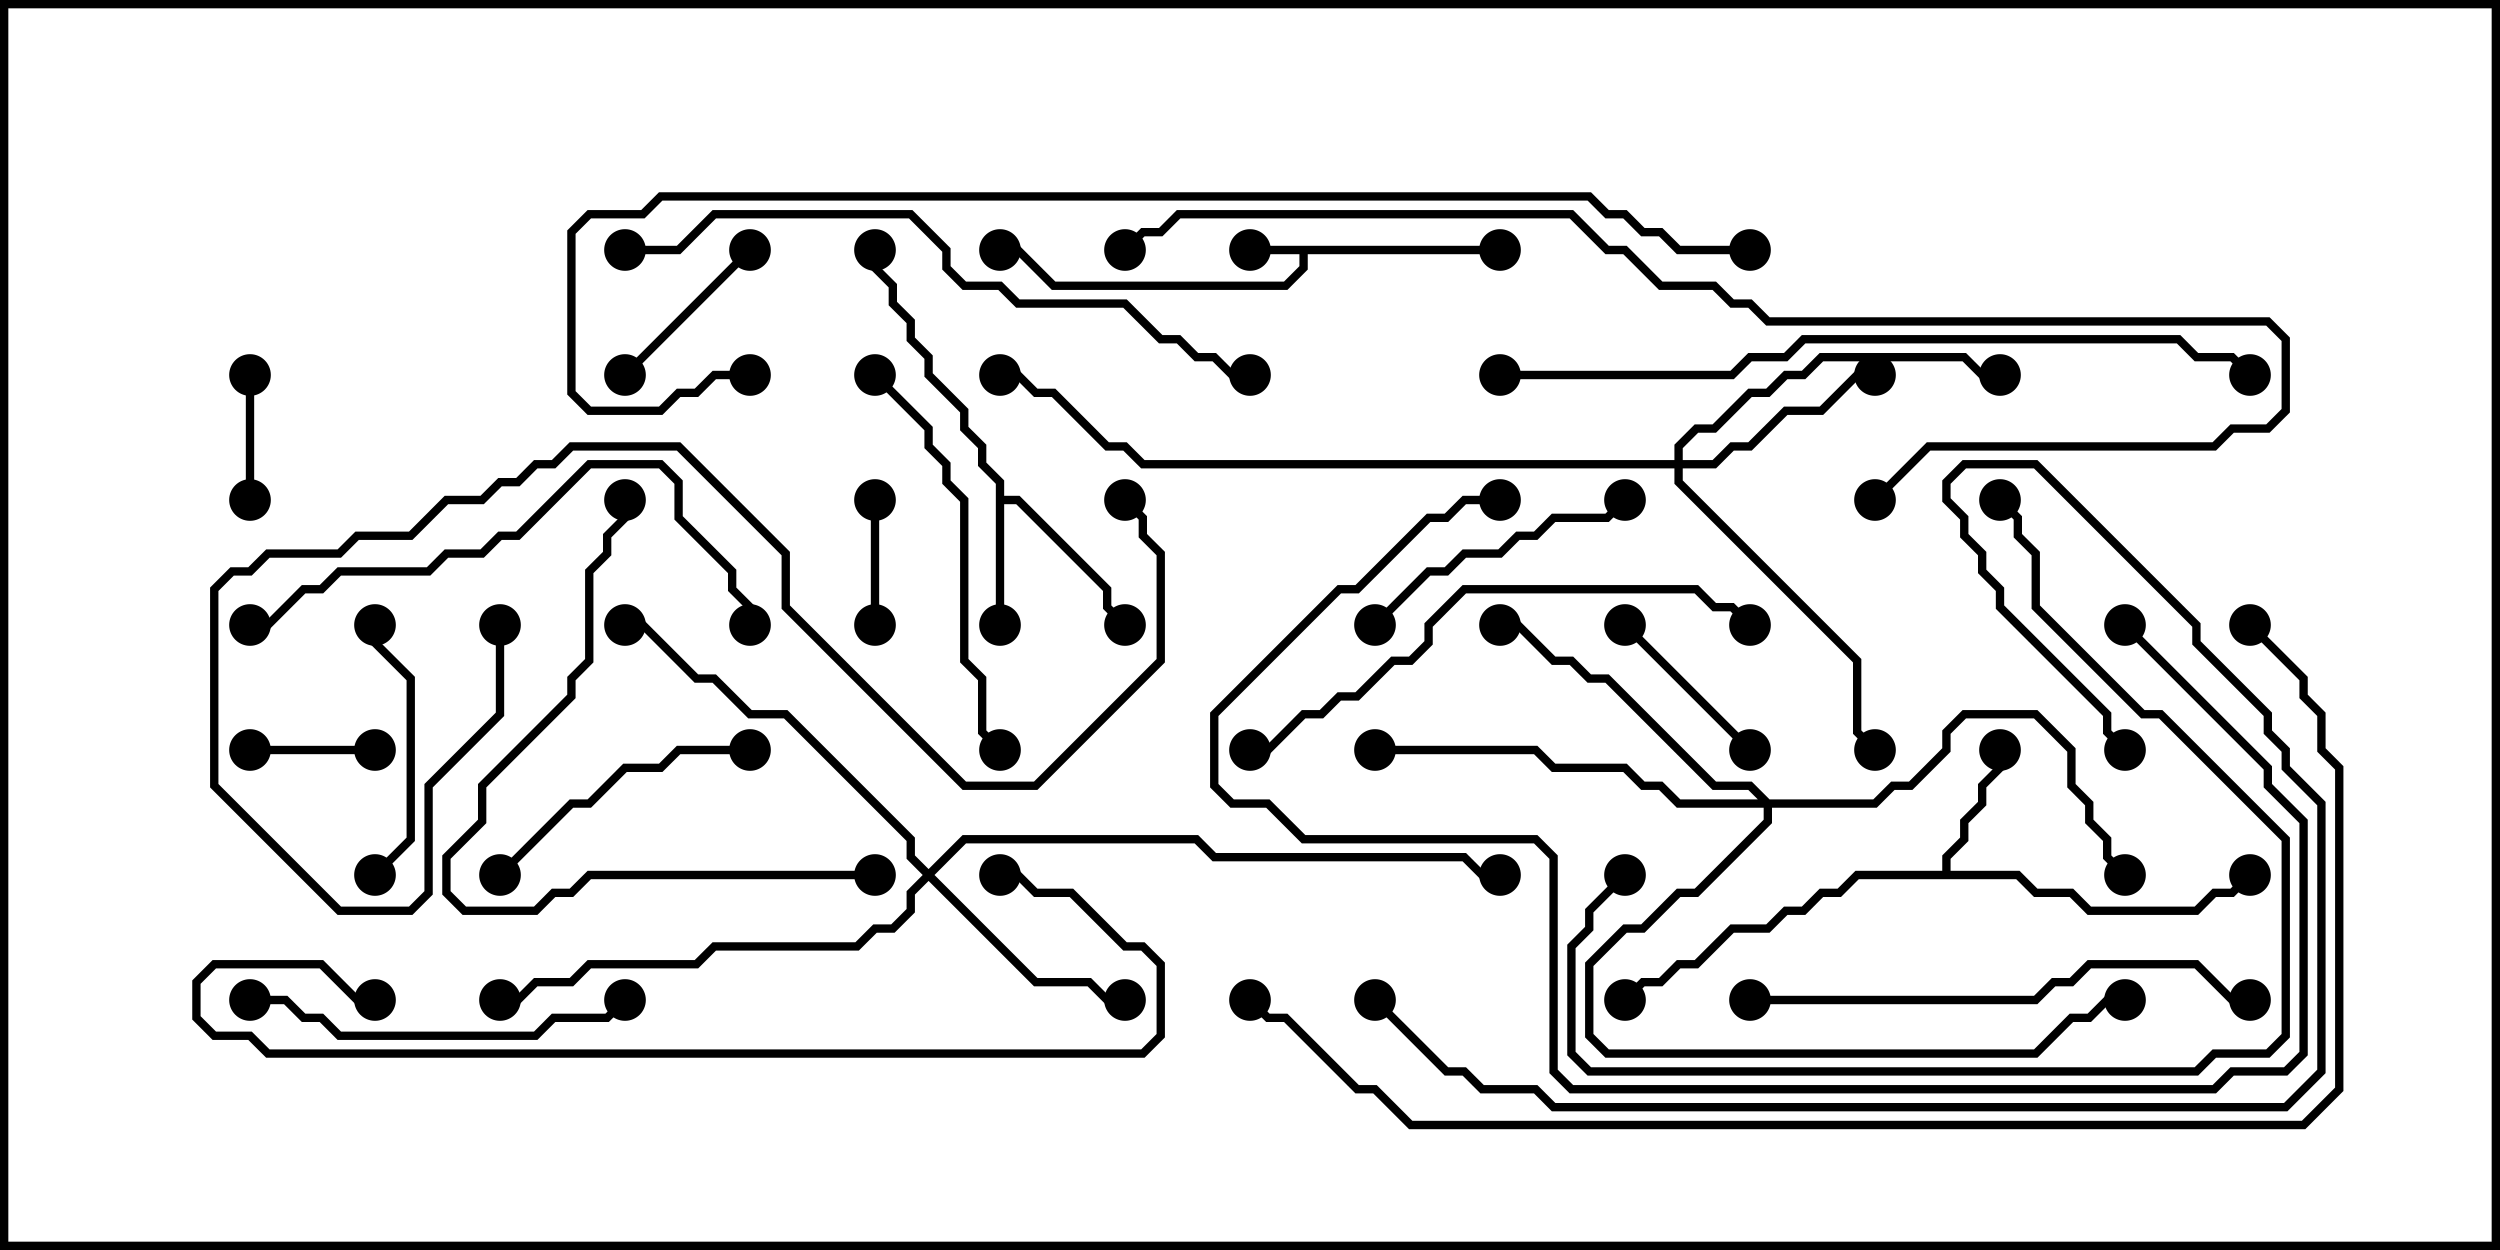 <svg version="1.1" width="30" height="15" xmlns="http://www.w3.org/2000/svg"><path d="M18,2.95L18,3.05L15.693,3.05L15.693,3.235L15.449,3.479L12.622,3.479L12.194,3.05L12,3.05L12,2.95L12.235,2.95L12.664,3.379L15.408,3.379L15.593,3.194L15.593,3.05L15,3.05L15,2.95z" stroke="none"/><path d="M11.95,5.806L11.736,5.592L11.736,5.378L11.521,5.164L11.521,4.949L11.093,4.521L11.093,4.306L10.879,4.092L10.879,3.878L10.664,3.664L10.664,3.449L10.45,3.235L10.45,3L10.55,3L10.55,3.194L10.764,3.408L10.764,3.622L10.979,3.836L10.979,4.051L11.193,4.265L11.193,4.479L11.621,4.908L11.621,5.122L11.836,5.336L11.836,5.551L12.05,5.765L12.05,5.95L12.235,5.95L13.336,7.051L13.336,7.265L13.535,7.465L13.465,7.535L13.236,7.306L13.236,7.092L12.194,6.05L12.05,6.05L12.05,7.5L11.95,7.5z" stroke="none"/><path d="M23.307,10.45L23.307,10.265L23.521,10.051L23.521,9.836L23.736,9.622L23.736,9.408L23.95,9.194L23.95,9L24.05,9L24.05,9.235L23.836,9.449L23.836,9.664L23.621,9.878L23.621,10.092L23.407,10.306L23.407,10.45L24.235,10.45L24.449,10.664L24.878,10.664L25.092,10.879L26.336,10.879L26.551,10.664L26.765,10.664L26.965,10.465L27.035,10.535L26.806,10.764L26.592,10.764L26.378,10.979L25.051,10.979L24.836,10.764L24.408,10.764L24.194,10.55L22.306,10.55L22.092,10.764L21.878,10.764L21.664,10.979L21.449,10.979L21.235,11.193L20.806,11.193L20.378,11.621L20.164,11.621L19.949,11.836L19.735,11.836L19.535,12.035L19.465,11.965L19.694,11.736L19.908,11.736L20.122,11.521L20.336,11.521L20.765,11.093L21.194,11.093L21.408,10.879L21.622,10.879L21.836,10.664L22.051,10.664L22.265,10.45z" stroke="none"/><path d="M20.093,5.521L20.093,5.336L20.336,5.093L20.551,5.093L20.979,4.664L21.194,4.664L21.408,4.45L21.622,4.45L21.836,4.236L23.592,4.236L23.806,4.45L24,4.45L24,4.55L23.765,4.55L23.551,4.336L21.878,4.336L21.664,4.55L21.449,4.55L21.235,4.764L21.021,4.764L20.592,5.193L20.378,5.193L20.193,5.378L20.193,5.521L20.551,5.521L20.765,5.307L20.979,5.307L21.408,4.879L21.836,4.879L22.265,4.45L22.5,4.45L22.5,4.55L22.306,4.55L21.878,4.979L21.449,4.979L21.021,5.407L20.806,5.407L20.592,5.621L20.193,5.621L20.193,5.765L22.336,7.908L22.336,8.765L22.535,8.965L22.465,9.035L22.236,8.806L22.236,7.949L20.093,5.806L20.093,5.621L13.694,5.621L13.479,5.407L13.265,5.407L12.622,4.764L12.408,4.764L12.194,4.55L12,4.55L12,4.45L12.235,4.45L12.449,4.664L12.664,4.664L13.306,5.307L13.521,5.307L13.735,5.521z" stroke="none"/><path d="M11.143,10.429L11.551,10.021L14.378,10.021L14.592,10.236L17.592,10.236L17.806,10.45L18,10.45L18,10.55L17.765,10.55L17.551,10.336L14.551,10.336L14.336,10.121L11.592,10.121L11.214,10.5L12.449,11.736L13.092,11.736L13.306,11.95L13.5,11.95L13.5,12.05L13.265,12.05L13.051,11.836L12.408,11.836L11.143,10.571L10.979,10.735L10.979,10.949L10.735,11.193L10.521,11.193L10.306,11.407L8.592,11.407L8.378,11.621L7.092,11.621L6.878,11.836L6.449,11.836L6.235,12.05L6,12.05L6,11.95L6.194,11.95L6.408,11.736L6.836,11.736L7.051,11.521L8.336,11.521L8.551,11.307L10.265,11.307L10.479,11.093L10.694,11.093L10.879,10.908L10.879,10.694L11.072,10.5L10.879,10.306L10.879,10.092L9.408,8.621L8.979,8.621L8.551,8.193L8.336,8.193L7.694,7.55L7.5,7.55L7.5,7.45L7.735,7.45L8.378,8.093L8.592,8.093L9.021,8.521L9.449,8.521L10.979,10.051L10.979,10.265z" stroke="none"/><path d="M21.235,9.593L22.479,9.593L22.694,9.379L22.908,9.379L23.307,8.979L23.307,8.765L23.551,8.521L24.449,8.521L24.907,8.979L24.907,9.408L25.121,9.622L25.121,9.836L25.336,10.051L25.336,10.265L25.535,10.465L25.465,10.535L25.236,10.306L25.236,10.092L25.021,9.878L25.021,9.664L24.807,9.449L24.807,9.021L24.408,8.621L23.592,8.621L23.407,8.806L23.407,9.021L22.949,9.479L22.735,9.479L22.521,9.693L21.264,9.693L21.264,9.878L20.378,10.764L20.164,10.764L19.735,11.193L19.521,11.193L19.121,11.592L19.121,12.408L19.306,12.593L24.408,12.593L24.836,12.164L25.051,12.164L25.265,11.95L25.5,11.95L25.5,12.05L25.306,12.05L25.092,12.264L24.878,12.264L24.449,12.693L19.265,12.693L19.021,12.449L19.021,11.551L19.479,11.093L19.694,11.093L20.122,10.664L20.336,10.664L21.164,9.836L21.164,9.693L20.122,9.693L19.908,9.479L19.694,9.479L19.479,9.264L18.622,9.264L18.408,9.05L16.5,9.05L16.5,8.95L18.449,8.95L18.664,9.164L19.521,9.164L19.735,9.379L19.949,9.379L20.164,9.593L21.094,9.593L20.979,9.479L20.551,9.479L19.265,8.193L19.051,8.193L18.836,7.979L18.622,7.979L18.194,7.55L18,7.55L18,7.45L18.235,7.45L18.664,7.879L18.878,7.879L19.092,8.093L19.306,8.093L20.592,9.379L21.021,9.379z" stroke="none"/><path d="M4.5,8.95L4.5,9.05L3,9.05L3,8.95z" stroke="none"/><path d="M10.45,6L10.55,6L10.55,7.5L10.45,7.5z" stroke="none"/><path d="M2.95,4.5L3.05,4.5L3.05,6L2.95,6z" stroke="none"/><path d="M21.035,8.965L20.965,9.035L19.465,7.535L19.535,7.465z" stroke="none"/><path d="M7.535,4.535L7.465,4.465L8.965,2.965L9.035,3.035z" stroke="none"/><path d="M4.45,7.5L4.55,7.5L4.55,7.694L4.979,8.122L4.979,10.092L4.535,10.535L4.465,10.465L4.879,10.051L4.879,8.164L4.45,7.735z" stroke="none"/><path d="M16.535,7.535L16.465,7.465L17.122,6.807L17.336,6.807L17.551,6.593L17.979,6.593L18.194,6.379L18.408,6.379L18.622,6.164L19.265,6.164L19.465,5.965L19.535,6.035L19.306,6.264L18.664,6.264L18.449,6.479L18.235,6.479L18.021,6.693L17.592,6.693L17.378,6.907L17.164,6.907z" stroke="none"/><path d="M6.035,10.535L5.965,10.465L6.836,9.593L7.051,9.593L7.479,9.164L7.908,9.164L8.122,8.95L9,8.95L9,9.05L8.164,9.05L7.949,9.264L7.521,9.264L7.092,9.693L6.878,9.693z" stroke="none"/><path d="M7.465,11.965L7.535,12.035L7.306,12.264L6.664,12.264L6.449,12.479L4.051,12.479L3.836,12.264L3.622,12.264L3.408,12.05L3,12.05L3,11.95L3.449,11.95L3.664,12.164L3.878,12.164L4.092,12.379L6.408,12.379L6.622,12.164L7.265,12.164z" stroke="none"/><path d="M12.035,8.965L11.965,9.035L11.736,8.806L11.736,8.164L11.521,7.949L11.521,6.021L11.307,5.806L11.307,5.592L11.093,5.378L11.093,5.164L10.465,4.535L10.535,4.465L11.193,5.122L11.193,5.336L11.407,5.551L11.407,5.765L11.621,5.979L11.621,7.908L11.836,8.122L11.836,8.765z" stroke="none"/><path d="M10.5,10.45L10.5,10.55L7.092,10.55L6.878,10.764L6.664,10.764L6.449,10.979L5.551,10.979L5.307,10.735L5.307,10.265L5.736,9.836L5.736,9.408L6.807,8.336L6.807,8.122L7.021,7.908L7.021,6.836L7.236,6.622L7.236,6.408L7.45,6.194L7.45,6L7.55,6L7.55,6.235L7.336,6.449L7.336,6.664L7.121,6.878L7.121,7.949L6.907,8.164L6.907,8.378L5.836,9.449L5.836,9.878L5.407,10.306L5.407,10.694L5.592,10.879L6.408,10.879L6.622,10.664L6.836,10.664L7.051,10.45z" stroke="none"/><path d="M3,7.55L3,7.45L3.194,7.45L3.622,7.021L3.836,7.021L4.051,6.807L5.122,6.807L5.336,6.593L5.765,6.593L5.979,6.379L6.194,6.379L7.051,5.521L7.949,5.521L8.193,5.765L8.193,6.194L8.836,6.836L8.836,7.051L9.05,7.265L9.05,7.5L8.95,7.5L8.95,7.306L8.736,7.092L8.736,6.878L8.093,6.235L8.093,5.806L7.908,5.621L7.092,5.621L6.235,6.479L6.021,6.479L5.806,6.693L5.378,6.693L5.164,6.907L4.092,6.907L3.878,7.121L3.664,7.121L3.235,7.55z" stroke="none"/><path d="M21,12.05L21,11.95L24.408,11.95L24.622,11.736L24.836,11.736L25.051,11.521L26.378,11.521L26.806,11.95L27,11.95L27,12.05L26.765,12.05L26.336,11.621L25.092,11.621L24.878,11.836L24.664,11.836L24.449,12.05z" stroke="none"/><path d="M15,9.05L15,8.95L15.194,8.95L15.622,8.521L15.836,8.521L16.051,8.307L16.265,8.307L16.694,7.879L16.908,7.879L17.093,7.694L17.093,7.479L17.551,7.021L20.378,7.021L20.592,7.236L20.806,7.236L21.035,7.465L20.965,7.535L20.765,7.336L20.551,7.336L20.336,7.121L17.592,7.121L17.193,7.521L17.193,7.735L16.949,7.979L16.735,7.979L16.306,8.407L16.092,8.407L15.878,8.621L15.664,8.621L15.235,9.05z" stroke="none"/><path d="M19.465,10.465L19.535,10.535L19.121,10.949L19.121,11.164L18.907,11.378L18.907,12.622L19.092,12.807L26.336,12.807L26.551,12.593L27.194,12.593L27.379,12.408L27.379,10.092L25.908,8.621L25.694,8.621L24.379,7.306L24.379,6.664L24.164,6.449L24.164,6.235L23.965,6.035L24.035,5.965L24.264,6.194L24.264,6.408L24.479,6.622L24.479,7.265L25.735,8.521L25.949,8.521L27.479,10.051L27.479,12.449L27.235,12.693L26.592,12.693L26.378,12.907L19.051,12.907L18.807,12.664L18.807,11.336L19.021,11.122L19.021,10.908z" stroke="none"/><path d="M25.465,7.535L25.535,7.465L27.264,9.194L27.264,9.408L27.693,9.836L27.693,12.664L27.449,12.907L26.806,12.907L26.592,13.121L18.836,13.121L18.593,12.878L18.593,10.306L18.408,10.121L15.622,10.121L15.194,9.693L14.765,9.693L14.521,9.449L14.521,8.551L16.051,7.021L16.265,7.021L17.122,6.164L17.336,6.164L17.551,5.95L18,5.95L18,6.05L17.592,6.05L17.378,6.264L17.164,6.264L16.306,7.121L16.092,7.121L14.621,8.592L14.621,9.408L14.806,9.593L15.235,9.593L15.664,10.021L18.449,10.021L18.693,10.265L18.693,12.836L18.878,13.021L26.551,13.021L26.765,12.807L27.408,12.807L27.593,12.622L27.593,9.878L27.164,9.449L27.164,9.235z" stroke="none"/><path d="M5.95,7.5L6.05,7.5L6.05,8.592L5.193,9.449L5.193,10.735L4.949,10.979L4.051,10.979L2.521,9.449L2.521,7.051L2.765,6.807L2.979,6.807L3.194,6.593L4.051,6.593L4.265,6.379L4.908,6.379L5.336,5.95L5.765,5.95L5.979,5.736L6.194,5.736L6.408,5.521L6.622,5.521L6.836,5.307L8.164,5.307L9.479,6.622L9.479,7.265L11.592,9.379L12.408,9.379L13.879,7.908L13.879,6.664L13.664,6.449L13.664,6.235L13.465,6.035L13.535,5.965L13.764,6.194L13.764,6.408L13.979,6.622L13.979,7.949L12.449,9.479L11.551,9.479L9.379,7.306L9.379,6.664L8.122,5.407L6.878,5.407L6.664,5.621L6.449,5.621L6.235,5.836L6.021,5.836L5.806,6.05L5.378,6.05L4.949,6.479L4.306,6.479L4.092,6.693L3.235,6.693L3.021,6.907L2.806,6.907L2.621,7.092L2.621,9.408L4.092,10.879L4.908,10.879L5.093,10.694L5.093,9.408L5.95,8.551z" stroke="none"/><path d="M7.5,3.05L7.5,2.95L8.122,2.95L8.551,2.521L10.949,2.521L11.407,2.979L11.407,3.194L11.592,3.379L12.021,3.379L12.235,3.593L13.521,3.593L13.949,4.021L14.164,4.021L14.378,4.236L14.592,4.236L14.806,4.45L15,4.45L15,4.55L14.765,4.55L14.551,4.336L14.336,4.336L14.122,4.121L13.908,4.121L13.479,3.693L12.194,3.693L11.979,3.479L11.551,3.479L11.307,3.235L11.307,3.021L10.908,2.621L8.592,2.621L8.164,3.05z" stroke="none"/><path d="M12,10.55L12,10.45L12.235,10.45L12.449,10.664L12.878,10.664L13.521,11.307L13.735,11.307L13.979,11.551L13.979,12.449L13.735,12.693L3.194,12.693L2.979,12.479L2.551,12.479L2.307,12.235L2.307,11.765L2.551,11.521L3.878,11.521L4.306,11.95L4.5,11.95L4.5,12.05L4.265,12.05L3.836,11.621L2.592,11.621L2.407,11.806L2.407,12.194L2.592,12.379L3.021,12.379L3.235,12.593L13.694,12.593L13.879,12.408L13.879,11.592L13.694,11.407L13.479,11.407L12.836,10.764L12.408,10.764L12.194,10.55z" stroke="none"/><path d="M18,4.55L18,4.45L20.765,4.45L20.979,4.236L21.408,4.236L21.622,4.021L26.164,4.021L26.378,4.236L26.806,4.236L27.035,4.465L26.965,4.535L26.765,4.336L26.336,4.336L26.122,4.121L21.664,4.121L21.449,4.336L21.021,4.336L20.806,4.55z" stroke="none"/><path d="M16.465,12.035L16.535,11.965L17.378,12.807L17.592,12.807L17.806,13.021L18.449,13.021L18.664,13.236L27.408,13.236L27.807,12.836L27.807,9.664L27.379,9.235L27.379,9.021L27.164,8.806L27.164,8.592L26.307,7.735L26.307,7.521L24.408,5.621L23.592,5.621L23.407,5.806L23.407,5.979L23.621,6.194L23.621,6.408L23.836,6.622L23.836,6.836L24.05,7.051L24.05,7.265L25.336,8.551L25.336,8.765L25.535,8.965L25.465,9.035L25.236,8.806L25.236,8.592L23.95,7.306L23.95,7.092L23.736,6.878L23.736,6.664L23.521,6.449L23.521,6.235L23.307,6.021L23.307,5.765L23.551,5.521L24.449,5.521L26.407,7.479L26.407,7.694L27.264,8.551L27.264,8.765L27.479,8.979L27.479,9.194L27.907,9.622L27.907,12.878L27.449,13.336L18.622,13.336L18.408,13.121L17.765,13.121L17.551,12.907L17.336,12.907z" stroke="none"/><path d="M22.535,6.035L22.465,5.965L23.122,5.307L26.551,5.307L26.765,5.093L27.194,5.093L27.379,4.908L27.379,4.092L27.194,3.907L21.194,3.907L20.979,3.693L20.765,3.693L20.551,3.479L19.908,3.479L19.479,3.05L19.265,3.05L18.836,2.621L14.164,2.621L13.949,2.836L13.735,2.836L13.535,3.035L13.465,2.965L13.694,2.736L13.908,2.736L14.122,2.521L18.878,2.521L19.306,2.95L19.521,2.95L19.949,3.379L20.592,3.379L20.806,3.593L21.021,3.593L21.235,3.807L27.235,3.807L27.479,4.051L27.479,4.949L27.235,5.193L26.806,5.193L26.592,5.407L23.164,5.407z" stroke="none"/><path d="M21,2.95L21,3.05L20.122,3.05L19.908,2.836L19.694,2.836L19.479,2.621L19.265,2.621L19.051,2.407L7.949,2.407L7.735,2.621L7.092,2.621L6.907,2.806L6.907,4.694L7.092,4.879L7.908,4.879L8.122,4.664L8.336,4.664L8.551,4.45L9,4.45L9,4.55L8.592,4.55L8.378,4.764L8.164,4.764L7.949,4.979L7.051,4.979L6.807,4.735L6.807,2.765L7.051,2.521L7.694,2.521L7.908,2.307L19.092,2.307L19.306,2.521L19.521,2.521L19.735,2.736L19.949,2.736L20.164,2.95z" stroke="none"/><path d="M26.965,7.535L27.035,7.465L27.693,8.122L27.693,8.336L27.907,8.551L27.907,8.979L28.121,9.194L28.121,13.092L27.664,13.55L16.908,13.55L16.479,13.121L16.265,13.121L15.408,12.264L15.194,12.264L14.965,12.035L15.035,11.965L15.235,12.164L15.449,12.164L16.306,13.021L16.521,13.021L16.949,13.45L27.622,13.45L28.021,13.051L28.021,9.235L27.807,9.021L27.807,8.592L27.593,8.378L27.593,8.164z" stroke="none"/><circle cx="15" cy="3" r="0.25" stroke-width="0" fill="#000" /><circle cx="18" cy="3" r="0.25" stroke-width="0" fill="#000" /><circle cx="12" cy="3" r="0.25" stroke-width="0" fill="#000" /><circle cx="12" cy="7.5" r="0.25" stroke-width="0" fill="#000" /><circle cx="13.5" cy="7.5" r="0.25" stroke-width="0" fill="#000" /><circle cx="10.5" cy="3" r="0.25" stroke-width="0" fill="#000" /><circle cx="24" cy="9" r="0.25" stroke-width="0" fill="#000" /><circle cx="27" cy="10.5" r="0.25" stroke-width="0" fill="#000" /><circle cx="19.5" cy="12" r="0.25" stroke-width="0" fill="#000" /><circle cx="22.5" cy="4.5" r="0.25" stroke-width="0" fill="#000" /><circle cx="24" cy="4.5" r="0.25" stroke-width="0" fill="#000" /><circle cx="22.5" cy="9" r="0.25" stroke-width="0" fill="#000" /><circle cx="12" cy="4.5" r="0.25" stroke-width="0" fill="#000" /><circle cx="13.5" cy="12" r="0.25" stroke-width="0" fill="#000" /><circle cx="7.5" cy="7.5" r="0.25" stroke-width="0" fill="#000" /><circle cx="6" cy="12" r="0.25" stroke-width="0" fill="#000" /><circle cx="18" cy="10.5" r="0.25" stroke-width="0" fill="#000" /><circle cx="18" cy="7.5" r="0.25" stroke-width="0" fill="#000" /><circle cx="25.5" cy="10.5" r="0.25" stroke-width="0" fill="#000" /><circle cx="16.5" cy="9" r="0.25" stroke-width="0" fill="#000" /><circle cx="25.5" cy="12" r="0.25" stroke-width="0" fill="#000" /><circle cx="4.5" cy="9" r="0.25" stroke-width="0" fill="#000" /><circle cx="3" cy="9" r="0.25" stroke-width="0" fill="#000" /><circle cx="10.5" cy="6" r="0.25" stroke-width="0" fill="#000" /><circle cx="10.5" cy="7.5" r="0.25" stroke-width="0" fill="#000" /><circle cx="3" cy="4.5" r="0.25" stroke-width="0" fill="#000" /><circle cx="3" cy="6" r="0.25" stroke-width="0" fill="#000" /><circle cx="21" cy="9" r="0.25" stroke-width="0" fill="#000" /><circle cx="19.5" cy="7.5" r="0.25" stroke-width="0" fill="#000" /><circle cx="7.5" cy="4.5" r="0.25" stroke-width="0" fill="#000" /><circle cx="9" cy="3" r="0.25" stroke-width="0" fill="#000" /><circle cx="4.5" cy="7.5" r="0.25" stroke-width="0" fill="#000" /><circle cx="4.5" cy="10.5" r="0.25" stroke-width="0" fill="#000" /><circle cx="16.5" cy="7.5" r="0.25" stroke-width="0" fill="#000" /><circle cx="19.5" cy="6" r="0.25" stroke-width="0" fill="#000" /><circle cx="6" cy="10.5" r="0.25" stroke-width="0" fill="#000" /><circle cx="9" cy="9" r="0.25" stroke-width="0" fill="#000" /><circle cx="7.5" cy="12" r="0.25" stroke-width="0" fill="#000" /><circle cx="3" cy="12" r="0.25" stroke-width="0" fill="#000" /><circle cx="12" cy="9" r="0.25" stroke-width="0" fill="#000" /><circle cx="10.5" cy="4.5" r="0.25" stroke-width="0" fill="#000" /><circle cx="10.5" cy="10.5" r="0.25" stroke-width="0" fill="#000" /><circle cx="7.5" cy="6" r="0.25" stroke-width="0" fill="#000" /><circle cx="3" cy="7.5" r="0.25" stroke-width="0" fill="#000" /><circle cx="9" cy="7.5" r="0.25" stroke-width="0" fill="#000" /><circle cx="21" cy="12" r="0.25" stroke-width="0" fill="#000" /><circle cx="27" cy="12" r="0.25" stroke-width="0" fill="#000" /><circle cx="15" cy="9" r="0.25" stroke-width="0" fill="#000" /><circle cx="21" cy="7.5" r="0.25" stroke-width="0" fill="#000" /><circle cx="19.5" cy="10.5" r="0.25" stroke-width="0" fill="#000" /><circle cx="24" cy="6" r="0.25" stroke-width="0" fill="#000" /><circle cx="25.5" cy="7.5" r="0.25" stroke-width="0" fill="#000" /><circle cx="18" cy="6" r="0.25" stroke-width="0" fill="#000" /><circle cx="6" cy="7.5" r="0.25" stroke-width="0" fill="#000" /><circle cx="13.5" cy="6" r="0.25" stroke-width="0" fill="#000" /><circle cx="7.5" cy="3" r="0.25" stroke-width="0" fill="#000" /><circle cx="15" cy="4.5" r="0.25" stroke-width="0" fill="#000" /><circle cx="12" cy="10.5" r="0.25" stroke-width="0" fill="#000" /><circle cx="4.5" cy="12" r="0.25" stroke-width="0" fill="#000" /><circle cx="18" cy="4.5" r="0.25" stroke-width="0" fill="#000" /><circle cx="27" cy="4.5" r="0.25" stroke-width="0" fill="#000" /><circle cx="16.5" cy="12" r="0.25" stroke-width="0" fill="#000" /><circle cx="25.5" cy="9" r="0.25" stroke-width="0" fill="#000" /><circle cx="22.5" cy="6" r="0.25" stroke-width="0" fill="#000" /><circle cx="13.5" cy="3" r="0.25" stroke-width="0" fill="#000" /><circle cx="21" cy="3" r="0.25" stroke-width="0" fill="#000" /><circle cx="9" cy="4.5" r="0.25" stroke-width="0" fill="#000" /><circle cx="27" cy="7.5" r="0.25" stroke-width="0" fill="#000" /><circle cx="15" cy="12" r="0.25" stroke-width="0" fill="#000" /><rect x="0" y="0" width="30" height="15" stroke-width="0.2" stroke="#000" fill="none" /></svg>